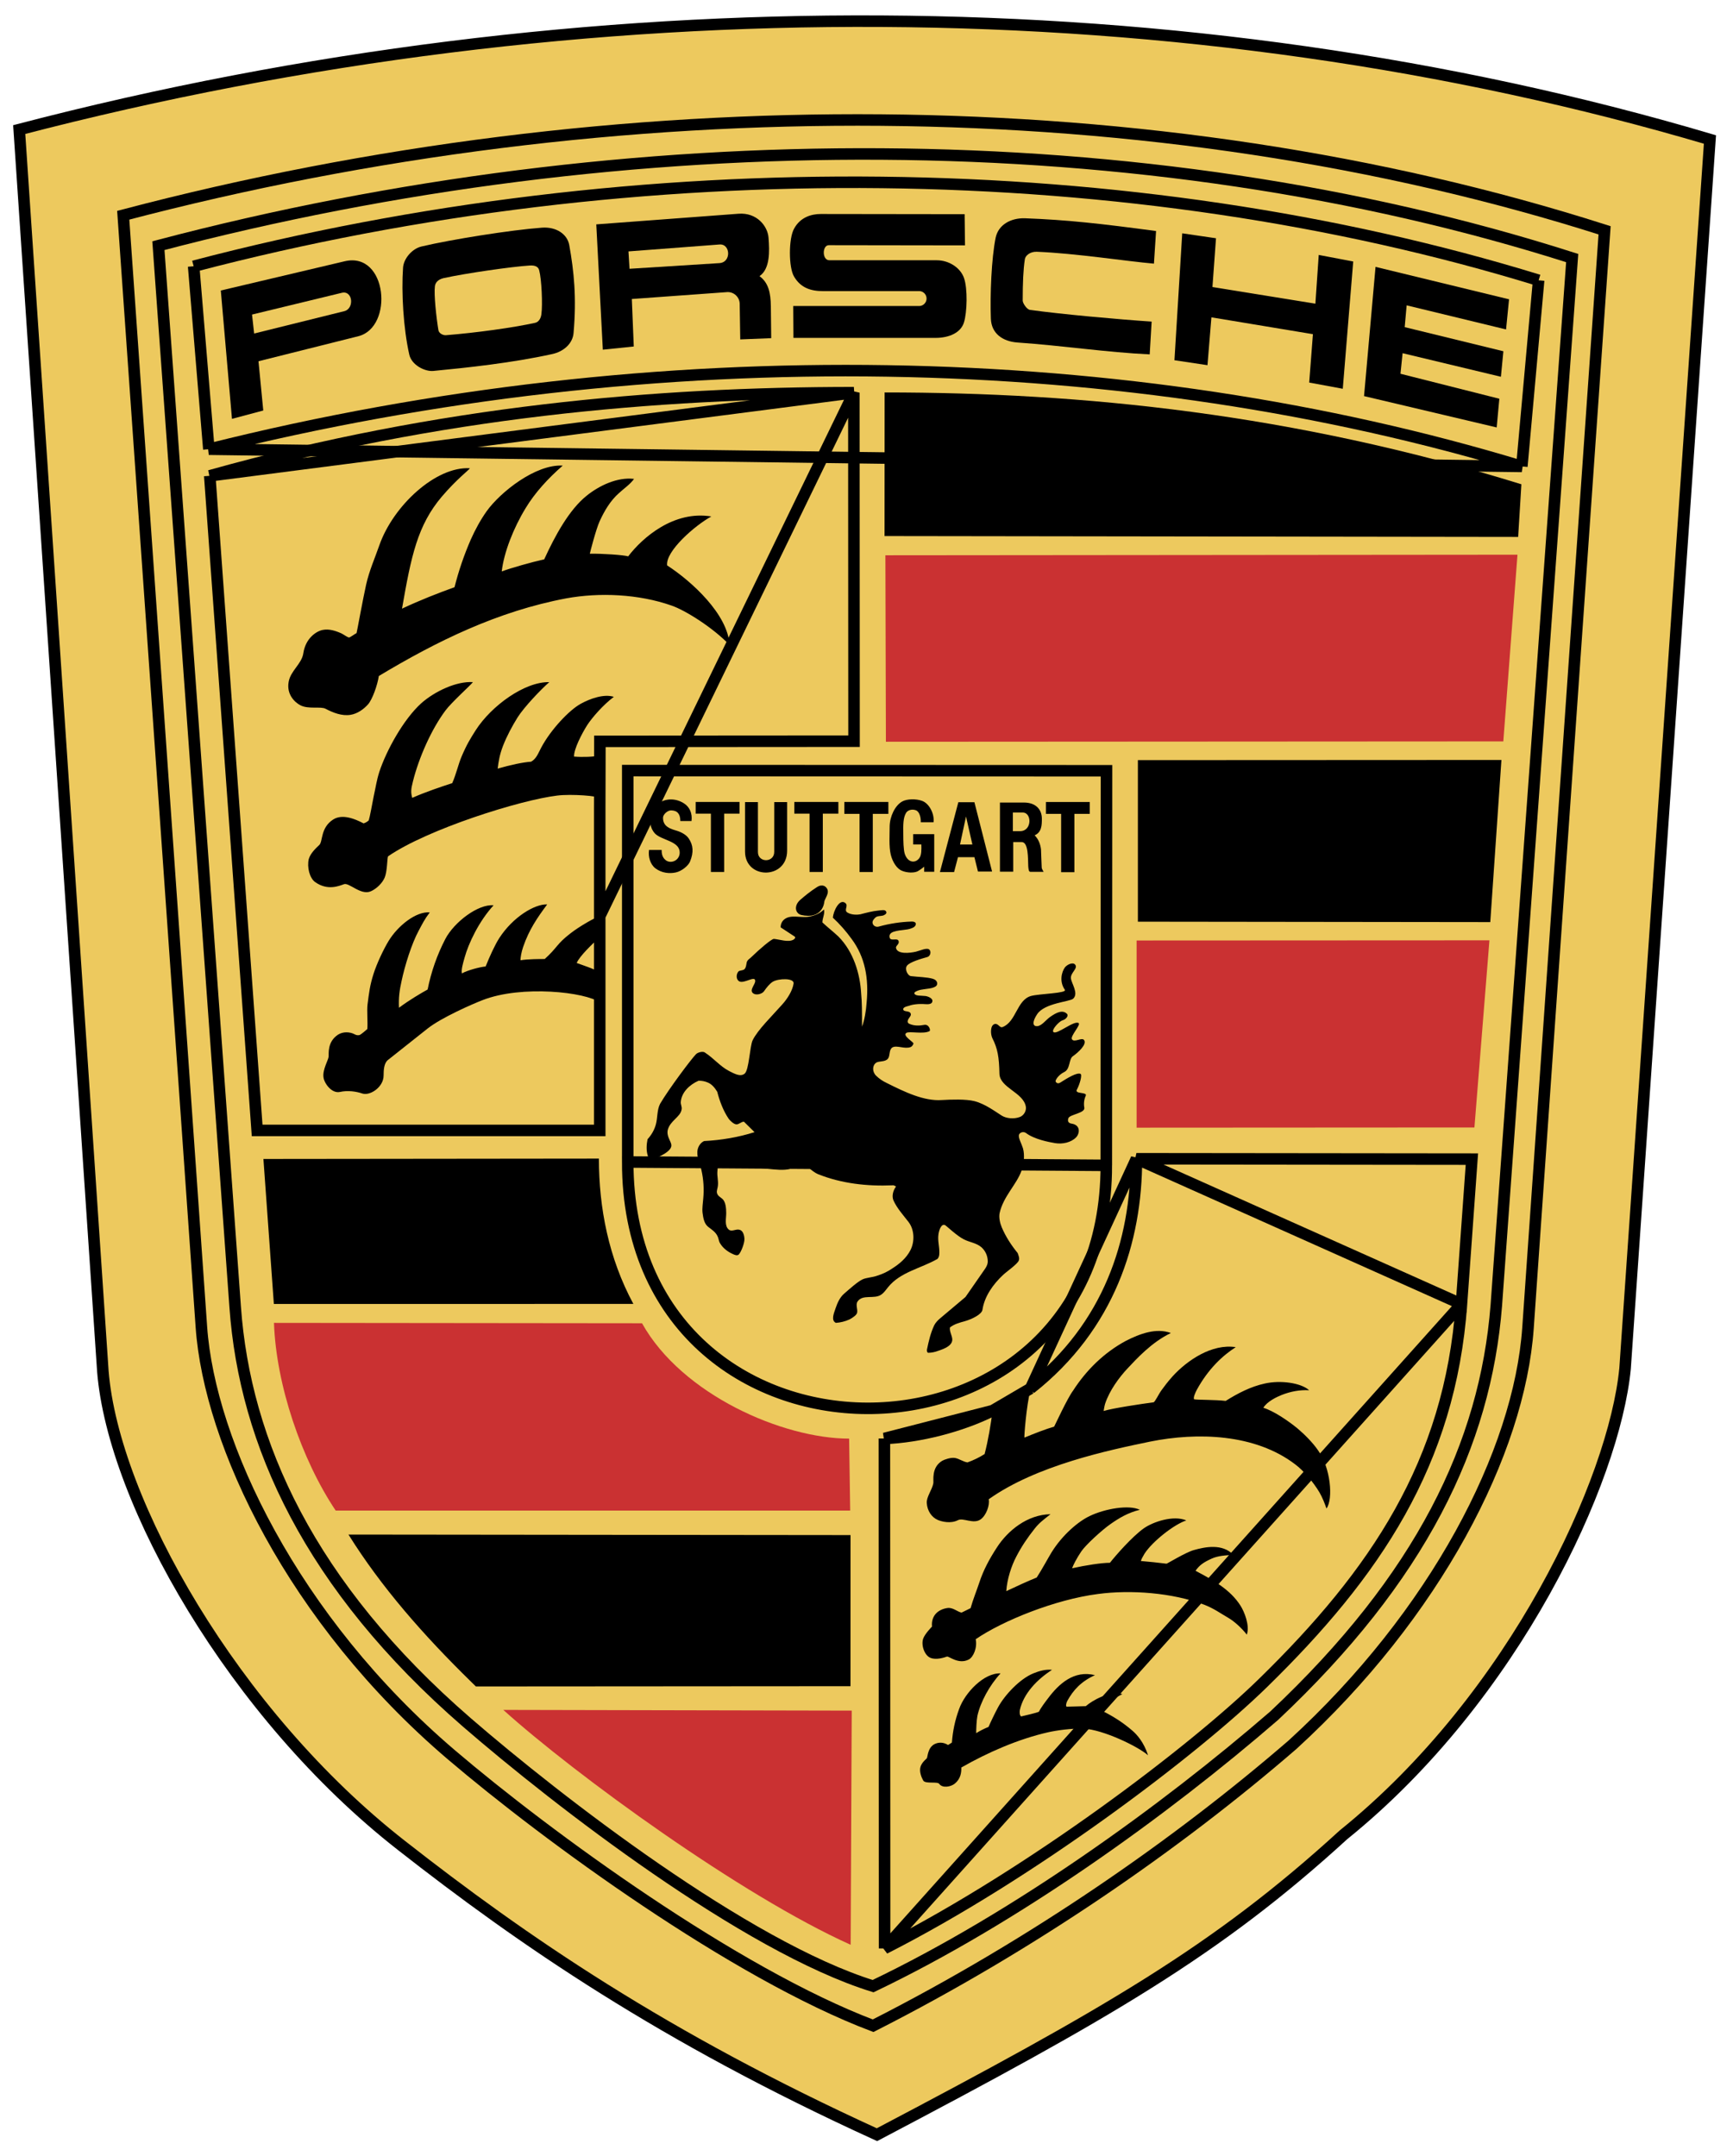 <svg width="82" height="102" viewBox="0 0 82 102" fill="none" xmlns="http://www.w3.org/2000/svg">
<path fill-rule="evenodd" clip-rule="evenodd" d="M63.57 86.81C57.562 92.304 52.39 95.264 41.495 101C31.353 96.371 24.733 91.809 18.993 87.313C11.06 81.115 5.361 71.051 4.867 64.879L0.909 6.13C27.721 -0.864 56.24 -0.705 80.909 6.6L76.893 64.753C76.382 70.019 71.688 80.26 63.57 86.81Z" fill="#EDC95E" stroke="black" stroke-width="0.545" stroke-miterlimit="2.613"/>
<path fill-rule="evenodd" clip-rule="evenodd" d="M72.3 62.828L75.924 10.897C54.693 4.111 29.262 4.011 5.831 10.184L9.53 62.794C9.915 68.261 13.84 76.623 21.363 83.03C25.89 86.888 34.76 93.364 41.312 95.845C48.86 92.013 55.723 87.248 61.162 82.545C67.908 76.38 71.891 68.714 72.3 62.828Z" fill="#EDC95E" stroke="black" stroke-width="0.545" stroke-miterlimit="2.613"/>
<path fill-rule="evenodd" clip-rule="evenodd" d="M60.292 81.174C55.078 85.686 48.057 90.743 41.311 93.972C35.287 92.102 26.383 85.207 22.098 81.5C14.626 75.026 11.588 68.249 11.128 61.842L7.495 11.623C29.805 5.744 54.156 5.744 74.391 12.21L70.801 61.759C70.283 68.35 67.229 74.649 60.292 81.174Z" fill="#EDC95E" stroke="black" stroke-width="0.545" stroke-miterlimit="2.613"/>
<path d="M72.803 13.262C53.615 7.358 30.318 7.039 9.163 12.599M9.163 12.598L9.882 21.254L9.163 12.598ZM9.882 21.254C31.18 15.912 53.489 16.448 72.009 22.068L9.882 21.254ZM72.009 22.068L72.803 13.262L72.009 22.068Z" stroke="black" stroke-width="0.545" stroke-miterlimit="2.613"/>
<path fill-rule="evenodd" clip-rule="evenodd" d="M62.123 15.811L57.32 15.014L57.134 17.278L55.571 17.044L55.939 11.039L57.537 11.273L57.369 13.58L62.24 14.368L62.398 12.062L64.03 12.372L63.536 18.394L61.947 18.1L62.123 15.811ZM38.941 13.774C38.355 13.774 37.886 13.614 37.577 13.094C37.309 12.667 37.309 11.274 37.577 10.813C37.869 10.276 38.396 10.125 38.832 10.125L45.643 10.134L45.661 11.61L39.217 11.601C38.899 11.601 38.891 12.314 39.242 12.314H44.321C44.916 12.314 45.443 12.676 45.61 13.144C45.794 13.648 45.761 14.789 45.61 15.258C45.468 15.728 44.932 15.987 44.262 15.987H37.543L37.534 14.478H43.517C43.606 14.471 43.688 14.431 43.748 14.365C43.809 14.3 43.842 14.214 43.842 14.126C43.842 14.037 43.809 13.951 43.748 13.886C43.688 13.82 43.606 13.78 43.517 13.773H38.941V13.774ZM35 14.373C34.999 14.298 34.982 14.224 34.952 14.155C34.921 14.087 34.878 14.025 34.823 13.973C34.769 13.922 34.705 13.882 34.634 13.855C34.564 13.829 34.49 13.817 34.415 13.82L29.896 14.147L29.988 16.394L28.524 16.545L28.214 10.616L34.942 10.113C35.813 10.046 36.323 10.7 36.364 11.245C36.415 11.891 36.44 12.721 35.938 13.065C36.356 13.375 36.465 13.837 36.474 14.482L36.491 16L35.026 16.059L35 14.373Z" fill="black"/>
<path fill-rule="evenodd" clip-rule="evenodd" d="M34.039 12.449C34.616 12.415 34.566 11.518 34.039 11.568L29.737 11.895L29.787 12.717L34.039 12.449Z" fill="#EDC95E"/>
<path fill-rule="evenodd" clip-rule="evenodd" d="M19.95 11.661C21.331 11.334 24.159 10.882 25.64 10.772C26.318 10.722 26.845 11.074 26.937 11.603C27.155 12.819 27.289 14.076 27.138 15.763C27.096 16.25 26.678 16.635 26.125 16.753C24.226 17.172 22.092 17.398 20.51 17.55C20.108 17.592 19.472 17.273 19.364 16.77C19.088 15.545 18.987 13.834 19.071 12.659C19.105 12.224 19.507 11.762 19.95 11.661Z" fill="black"/>
<path fill-rule="evenodd" clip-rule="evenodd" d="M25.322 15.274C25.515 15.231 25.599 15.022 25.616 14.871C25.682 14.409 25.624 13.201 25.515 12.799C25.482 12.64 25.348 12.539 25.047 12.564C24.226 12.615 22.059 12.925 20.988 13.159C20.703 13.227 20.594 13.394 20.578 13.545C20.527 13.939 20.644 15.021 20.745 15.625C20.77 15.768 20.954 15.868 21.096 15.86C22.544 15.743 24.252 15.508 25.322 15.274Z" fill="#EDC95E"/>
<path fill-rule="evenodd" clip-rule="evenodd" d="M49.053 11.911C48.735 11.903 48.517 12.096 48.493 12.264C48.417 12.759 48.391 13.396 48.391 14.226C48.391 14.335 48.575 14.637 48.735 14.662C50.174 14.864 52.969 15.116 54.492 15.216L54.4 16.767C52.4 16.675 50.308 16.356 48.141 16.205C47.429 16.154 46.91 15.769 46.885 15.082C46.843 13.949 46.91 12.238 47.112 11.24C47.245 10.629 47.831 10.309 48.492 10.327C50.491 10.402 52.082 10.579 54.701 10.931L54.601 12.474C53.33 12.365 50.92 11.987 49.053 11.911ZM16.307 12.362C18.332 11.884 18.642 15.49 16.951 15.909L12.231 17.092L12.457 19.423L10.976 19.817L10.448 13.745L16.307 12.362Z" fill="black"/>
<path fill-rule="evenodd" clip-rule="evenodd" d="M16.285 14.724C16.77 14.614 16.704 13.742 16.184 13.851L11.925 14.883L12.025 15.78L16.285 14.724Z" fill="#EDC95E"/>
<path fill-rule="evenodd" clip-rule="evenodd" d="M66.366 16.711L66.266 17.684L70.944 18.866L70.818 20.224L64.542 18.741L65.086 12.627L71.403 14.161L71.262 15.587L66.558 14.447L66.466 15.478L71.135 16.619L71.018 17.826L66.366 16.711Z" fill="black"/>
<path d="M9.925 22.513L12.167 53.485H28.377V43.353M28.377 43.353V38.263L28.383 36.116L28.385 35.076L40.41 35.068L40.402 18.579L28.377 43.353ZM40.402 18.579C31.046 18.579 20.796 19.468 9.925 22.513L40.402 18.579Z" stroke="black" stroke-width="0.545" stroke-miterlimit="2.613"/>
<path fill-rule="evenodd" clip-rule="evenodd" d="M28.36 37.768C28.36 37.659 27.029 37.558 26.367 37.641C24.61 37.851 20.216 39.235 18.359 40.518C18.317 40.627 18.325 41.239 18.2 41.525C18.091 41.784 17.815 42.053 17.547 42.17C17.07 42.379 16.518 41.742 16.275 41.835C16.024 41.927 15.489 42.145 14.911 41.734C14.652 41.55 14.518 41.03 14.61 40.644C14.694 40.367 14.928 40.149 15.113 39.973C15.28 39.805 15.162 39.16 15.765 38.774C16.183 38.506 16.761 38.724 17.204 38.958C17.305 38.925 17.372 38.883 17.447 38.816C17.505 38.639 17.598 38.102 17.681 37.683C17.782 37.23 17.816 36.936 17.949 36.518C18.284 35.503 19.087 34.044 19.924 33.281C20.585 32.694 21.614 32.224 22.376 32.274C22.3 32.391 21.355 33.238 21.078 33.616C20.425 34.487 19.823 35.83 19.539 36.97C19.438 37.356 19.438 37.499 19.505 37.75C20.125 37.473 20.928 37.205 21.397 37.054C21.581 36.643 21.681 36.173 21.84 35.796C22.091 35.209 22.251 34.957 22.51 34.547C23.255 33.389 24.828 32.249 25.991 32.274C25.605 32.609 24.802 33.448 24.485 33.951C24.226 34.37 23.983 34.823 23.799 35.293C23.64 35.712 23.59 36.023 23.548 36.366C24.15 36.191 24.744 36.065 25.129 36.039C25.389 35.897 25.472 35.62 25.615 35.36C26.058 34.529 26.928 33.599 27.481 33.297C27.924 33.054 28.577 32.819 29.045 32.97C28.543 33.347 28.016 33.95 27.782 34.312C27.539 34.697 27.146 35.444 27.162 35.796C27.573 35.83 28.107 35.808 28.342 35.749L28.36 37.768L28.365 35.621L28.36 37.768Z" fill="black"/>
<path fill-rule="evenodd" clip-rule="evenodd" d="M23.03 24.184C23.666 23.295 25.339 21.954 26.628 22.029C25.925 22.641 25.306 23.32 24.871 24.042C24.302 24.972 23.841 26.139 23.741 27.036C24.168 26.876 25.172 26.591 25.75 26.465C26.26 25.35 26.93 24.117 27.758 23.454C28.352 22.976 29.205 22.565 30.001 22.658C29.817 22.918 29.515 23.119 29.289 23.329C28.878 23.689 28.595 24.176 28.369 24.671C28.201 25.04 27.916 26.147 27.908 26.198C28.485 26.189 29.507 26.256 29.724 26.323C30.402 25.434 31.883 24.143 33.658 24.436C32.888 24.855 31.482 26.08 31.566 26.751C32.72 27.497 34.444 29.065 34.519 30.516C33.733 29.694 32.436 28.881 31.783 28.654C30.218 28.101 28.352 28.025 26.795 28.31C23.549 28.922 20.678 30.331 17.925 31.984C17.858 32.429 17.615 33.099 17.415 33.325C17.214 33.552 16.913 33.77 16.587 33.821C16.177 33.888 15.758 33.72 15.407 33.536C15.181 33.41 14.586 33.569 14.21 33.367C13.951 33.233 13.549 32.856 13.658 32.261C13.75 31.732 14.277 31.414 14.352 30.91C14.461 30.173 14.996 29.853 15.273 29.804C15.574 29.745 15.883 29.846 16.16 29.971C16.276 30.029 16.402 30.131 16.511 30.165C16.62 30.131 16.779 29.996 16.871 29.955C16.896 29.87 17.172 28.336 17.323 27.665C17.473 26.994 17.733 26.423 17.951 25.795C18.603 23.934 20.62 22.055 22.235 22.155C22.152 22.273 21.632 22.65 20.913 23.488C19.75 24.856 19.457 26.307 19.022 28.797C19.917 28.378 20.695 28.077 21.507 27.782C21.7 27.011 21.959 26.256 22.277 25.526C22.486 25.057 22.737 24.595 23.03 24.184Z" fill="black"/>
<path fill-rule="evenodd" clip-rule="evenodd" d="M71.802 26.246L41.894 26.272L41.918 35.095L71.132 35.078L71.802 26.246Z" fill="#CA3132"/>
<path fill-rule="evenodd" clip-rule="evenodd" d="M48.765 65.712C48.556 66.558 48.455 67.984 48.472 68.019C48.983 67.808 49.46 67.623 49.879 67.498C49.911 67.447 50.507 66.148 50.775 65.795C51.401 64.823 52.246 63.992 53.276 63.439C53.92 63.111 54.706 62.81 55.402 63.07C54.489 63.505 53.778 64.294 53.35 64.747C52.958 65.166 52.497 65.786 52.288 66.424C52.254 66.533 52.221 66.759 52.221 66.759C52.647 66.626 54.011 66.424 54.581 66.348C54.648 66.339 54.823 65.962 54.957 65.778C55.125 65.552 55.225 65.409 55.493 65.108C56.18 64.361 57.343 63.564 58.472 63.739C57.853 64.134 57.175 64.763 56.631 65.753C56.555 65.904 56.456 66.113 56.498 66.205C56.665 66.239 57.494 66.222 57.995 66.282C58.572 65.921 59.184 65.602 59.845 65.46C60.589 65.291 61.56 65.426 61.946 65.778C61.493 65.753 61.066 65.837 60.657 65.996C60.422 66.089 59.954 66.307 59.777 66.608C60.222 66.734 60.949 67.213 61.409 67.598C61.727 67.866 62.112 68.252 62.355 68.605C62.966 69.435 63.091 70.927 62.765 71.372C62.673 71.111 62.572 70.853 62.431 70.608C62.137 70.114 61.676 69.577 61.283 69.283C59.384 67.833 56.648 67.757 54.414 68.209C52.497 68.605 49.041 69.326 46.782 70.936C46.84 71.222 46.663 71.698 46.405 71.884C46.061 72.135 45.576 71.791 45.325 71.926C44.983 72.102 44.555 71.992 44.38 71.917C44.078 71.791 43.878 71.481 43.852 71.12C43.827 70.835 44.103 70.491 44.162 70.181C44.188 70.055 44.053 69.435 44.581 69.116C44.681 69.058 44.983 68.948 45.191 68.982C45.4 69.024 45.568 69.158 45.776 69.192C46.061 69.091 46.333 68.958 46.588 68.797C46.757 68.151 46.881 67.404 46.965 66.742L48.765 65.712Z" fill="black"/>
<path d="M48.761 65.692L46.968 66.742M46.968 66.742C45.469 67.489 43.511 67.992 41.847 68.059L46.968 66.742ZM41.847 68.059L41.856 92.187L41.847 68.059ZM41.856 92.187C48.843 88.632 56.508 82.812 59.772 79.617C65.052 74.457 68.609 69.233 69.152 61.701L41.856 92.187ZM69.152 61.702L69.645 54.842L53.771 54.825L69.152 61.702ZM53.772 54.825C53.772 58.716 52.483 62.746 48.761 65.692L53.772 54.825Z" stroke="black" stroke-width="0.545" stroke-miterlimit="2.613"/>
<path fill-rule="evenodd" clip-rule="evenodd" d="M49.054 74.638C49.306 74.252 49.607 73.689 49.757 73.446C50.284 72.599 51.045 71.97 51.565 71.727C52.276 71.384 53.422 71.182 53.933 71.434C53.372 71.569 52.946 71.828 52.551 72.105C52.15 72.381 51.363 73.103 51.162 73.405C50.937 73.74 50.785 74.042 50.727 74.201C51.362 74.059 52.125 73.941 52.518 73.941C52.803 73.581 53.556 72.717 54.116 72.314C54.568 71.996 55.531 71.677 56.133 71.937C55.556 72.122 54.535 72.927 54.158 73.505C54.075 73.64 53.999 73.783 53.983 73.857C54.292 73.883 54.878 73.941 55.196 73.984C55.229 73.984 56.1 73.447 56.493 73.338C57.004 73.195 57.841 73.011 58.367 73.573C57.983 73.581 57.622 73.614 57.338 73.741C56.929 73.926 56.752 74.06 56.568 74.319C57.371 74.747 58.209 75.192 58.703 75.981C58.877 76.258 59.146 76.911 58.995 77.339C58.744 77.02 58.401 76.71 58.125 76.55C57.732 76.323 57.447 76.106 56.97 75.921C55.472 75.359 53.513 75.208 51.948 75.418C49.924 75.678 47.438 76.685 46.167 77.557C46.251 77.95 46.058 78.412 45.832 78.521C45.355 78.764 44.896 78.353 44.811 78.378C44.685 78.42 44.3 78.554 44.024 78.437C43.748 78.328 43.573 77.841 43.682 77.53C43.764 77.296 44.1 76.96 44.1 76.96C44.049 76.449 44.384 76.139 44.845 76.079C45.105 76.055 45.289 76.256 45.498 76.298C45.691 76.206 45.824 76.139 45.925 76.088C46.042 75.669 46.218 75.241 46.334 74.889C46.527 74.294 46.812 73.765 47.172 73.212C47.689 72.415 48.611 71.66 49.708 71.643C49.373 71.904 49.18 72.047 48.971 72.307C48.612 72.759 48.335 73.17 48.084 73.656C47.858 74.083 47.649 74.721 47.614 75.283C48.017 75.091 48.636 74.805 49.054 74.638ZM48.892 79.174C49.177 79.057 49.478 78.973 49.779 79.006C49.076 79.459 48.431 80.122 48.255 80.909C48.239 80.994 48.239 81.161 48.315 81.211C48.515 81.161 49.025 81.052 49.16 80.986C49.243 80.81 49.452 80.533 49.594 80.348C50.096 79.677 50.817 79.006 51.811 79.258C51.16 79.551 50.783 79.962 50.498 80.482C50.448 80.575 50.414 80.75 50.48 80.75C50.648 80.75 51.285 80.725 51.376 80.725C51.669 80.465 52.523 79.97 53.109 80.155C52.817 80.293 52.548 80.477 52.314 80.7C52.257 80.767 52.18 80.851 52.164 80.952C52.683 81.211 53.142 81.505 53.57 81.875C53.796 82.067 54.122 82.428 54.322 83.048C53.821 82.613 52.18 81.833 51.285 81.791C50.7 81.766 49.971 81.875 49.603 81.958C48.189 82.277 46.732 82.915 45.486 83.628C45.494 83.871 45.453 84.165 45.176 84.391C44.992 84.542 44.591 84.617 44.44 84.4C44.357 84.282 43.812 84.407 43.694 84.257C43.694 84.257 43.552 84.038 43.535 83.778C43.519 83.502 43.703 83.334 43.854 83.191C43.896 83.142 43.888 82.672 44.238 82.511C44.456 82.411 44.674 82.446 44.858 82.562C44.934 82.52 44.992 82.478 45.041 82.446C45.083 81.9 45.184 81.397 45.385 80.852C45.661 80.08 46.565 79.14 47.343 79.174C46.817 79.744 46.39 80.533 46.247 81.187C46.206 81.397 46.19 81.807 46.19 82.001C46.376 81.886 46.571 81.788 46.774 81.707C46.858 81.506 47.101 81.003 47.226 80.776C47.545 80.189 48.256 79.434 48.892 79.174Z" fill="black"/>
<path fill-rule="evenodd" clip-rule="evenodd" d="M12.964 62.59C13.064 65.508 14.253 69.031 15.884 71.472H40.228L40.178 68.066C37.048 68.066 32.27 65.995 30.378 62.608L12.964 62.59Z" fill="#CA3132"/>
<path d="M52.347 55.137L52.356 36.468L29.703 36.46V54.977M29.702 54.977C29.702 70.493 52.347 70.493 52.347 55.137L29.702 54.977Z" stroke="black" stroke-width="0.545" stroke-miterlimit="2.613"/>
<path fill-rule="evenodd" clip-rule="evenodd" d="M36.998 47.542C37.266 47.249 37.501 46.863 37.55 46.536C37.592 46.267 36.839 46.285 36.562 46.452C36.412 46.545 36.269 46.729 36.152 46.897C36.069 47.023 35.767 47.123 35.617 46.98C35.458 46.83 35.743 46.569 35.734 46.41C35.734 46.142 35.223 46.545 34.989 46.436C34.83 46.36 34.822 46.117 34.931 45.975C34.989 45.898 35.157 45.933 35.232 45.849C35.308 45.765 35.308 45.639 35.333 45.53C35.367 45.404 35.5 45.346 35.584 45.253C35.902 44.943 36.505 44.415 36.621 44.423C36.897 44.449 37.291 44.591 37.533 44.465C37.583 44.44 37.675 44.357 37.592 44.306L36.939 43.878C36.936 43.811 36.948 43.743 36.974 43.681C36.999 43.619 37.039 43.563 37.089 43.517C37.39 43.249 37.859 43.433 38.252 43.375C38.528 43.333 38.788 43.224 38.988 43.031C39.039 43.232 38.913 43.433 38.913 43.643C39.164 43.878 39.424 44.079 39.666 44.306C40.386 45.027 40.696 46.075 40.746 46.998C40.788 47.425 40.788 47.862 40.788 48.575C40.905 48.273 40.98 47.828 41.005 47.442C41.114 46.302 40.938 45.287 40.294 44.423C40.032 44.059 39.735 43.722 39.407 43.417C39.44 43.082 39.725 42.511 39.993 42.721C40.169 42.855 39.91 43.056 40.094 43.174C40.295 43.3 40.588 43.283 40.713 43.258C41.006 43.182 41.29 43.107 41.557 43.082C41.684 43.073 41.892 43.015 41.934 43.141C41.968 43.224 41.876 43.283 41.784 43.317C41.675 43.35 41.508 43.325 41.416 43.418C41.34 43.493 41.265 43.577 41.29 43.686C41.323 43.812 41.458 43.879 41.591 43.837C42.096 43.697 42.616 43.618 43.139 43.602C43.416 43.602 43.357 43.803 43.223 43.879C43.132 43.928 42.988 43.971 42.897 43.979C42.403 44.038 42.035 44.072 42.094 44.357C42.136 44.55 42.445 44.365 42.511 44.507C42.587 44.658 42.378 44.742 42.395 44.843C42.445 45.161 43.056 45.095 43.34 45.027C43.549 44.977 43.884 44.809 43.986 44.944C44.077 45.06 44.002 45.245 43.884 45.279C43.583 45.363 43.064 45.513 42.922 45.682C42.788 45.841 42.947 46.168 43.106 46.184C43.465 46.227 43.859 46.227 44.144 46.311C44.252 46.344 44.345 46.419 44.345 46.537C44.345 46.663 44.219 46.705 44.119 46.738C43.926 46.797 43.6 46.797 43.423 46.872C43.365 46.898 43.248 46.94 43.265 47.007C43.315 47.133 43.566 47.099 43.775 47.124C43.893 47.133 44.119 47.224 44.119 47.35C44.119 47.484 44.001 47.526 43.791 47.51C43.465 47.484 43.165 47.526 43.022 47.585C42.979 47.602 42.73 47.635 42.737 47.753C42.754 47.895 43.022 47.803 43.088 47.946C43.147 48.08 42.963 48.156 42.947 48.323C42.947 48.391 42.979 48.424 43.047 48.449C43.265 48.542 43.516 48.533 43.733 48.491C43.959 48.449 44.043 48.751 43.985 48.785C43.691 48.944 43.038 48.777 42.888 48.869C42.679 49.003 43.239 49.305 43.222 49.373C43.206 49.448 43.139 49.523 43.088 49.54C42.805 49.649 42.437 49.44 42.227 49.557C42.052 49.666 42.127 49.942 42.018 50.086C41.883 50.261 41.582 50.186 41.449 50.287C41.273 50.413 41.264 50.714 41.458 50.899C41.608 51.041 41.75 51.142 41.943 51.233C42.814 51.67 43.718 52.106 44.563 52.047C44.998 52.022 45.708 51.998 46.102 52.098C46.613 52.224 47.13 52.618 47.4 52.785C47.617 52.919 47.968 52.954 48.245 52.853C48.445 52.785 48.578 52.551 48.538 52.35C48.411 51.679 47.307 51.469 47.29 50.798C47.274 50.027 47.207 49.608 46.955 49.12C46.864 48.936 46.846 48.508 47.065 48.45C47.24 48.408 47.298 48.652 47.441 48.593C48.086 48.34 48.11 47.317 48.78 47.124C49.173 47.015 50.495 46.998 50.386 46.831C50.111 46.437 50.236 45.984 50.386 45.774C50.487 45.64 50.764 45.505 50.872 45.64C51.023 45.816 50.646 46.025 50.672 46.286C50.697 46.529 51.048 46.998 50.781 47.25C50.621 47.4 49.424 47.451 49.073 47.988C48.855 48.315 48.831 48.575 49.09 48.55C49.299 48.525 49.474 48.273 49.666 48.131C50.01 47.88 50.286 47.778 50.479 47.962C50.58 48.055 50.446 48.231 50.261 48.281C50.111 48.331 49.743 48.726 49.842 48.826C49.993 48.985 50.83 48.256 51.04 48.407C51.148 48.491 50.629 49.028 50.721 49.171C50.83 49.346 51.182 49.07 51.291 49.204C51.449 49.406 51.014 49.8 50.763 49.975C50.571 50.102 50.646 50.571 50.37 50.714C50.06 50.864 49.918 51.132 49.951 51.174C49.985 51.241 50.06 51.291 50.177 51.216C50.519 50.998 50.947 50.738 51.122 50.806C51.223 50.848 51.082 51.325 50.955 51.552C50.829 51.778 51.466 51.653 51.373 51.845C51.294 52.022 51.271 52.218 51.306 52.407C51.357 52.668 50.621 52.726 50.554 52.903C50.479 53.105 50.629 53.154 50.705 53.163C51.148 53.23 51.089 53.641 50.913 53.817C50.68 54.053 50.277 54.145 49.926 54.086C49.625 54.035 48.947 53.909 48.546 53.607C48.42 53.516 48.236 53.582 48.21 53.708C48.185 53.851 48.336 54.111 48.403 54.329C48.496 54.656 48.445 55.067 48.336 55.386C48.103 56.048 47.474 56.601 47.298 57.398C47.257 57.609 47.316 57.868 47.4 58.07C47.583 58.505 47.851 58.917 48.152 59.285C48.194 59.403 48.253 59.537 48.203 59.646C48.136 59.814 47.617 60.174 47.467 60.317C46.99 60.761 46.58 61.34 46.487 61.969C46.453 62.195 45.969 62.422 45.642 62.514C45.4 62.58 45.149 62.648 44.947 62.807C44.923 62.992 45.031 63.152 45.056 63.335C45.098 63.654 44.697 63.814 44.386 63.914C44.239 63.971 44.084 64.002 43.926 64.006C43.869 64.006 43.851 63.906 43.86 63.856C43.951 63.42 44.035 63.068 44.202 62.708C44.27 62.573 44.379 62.464 44.488 62.372L45.684 61.365L46.621 60.015C46.704 59.889 46.738 59.781 46.738 59.689C46.738 59.428 46.629 59.185 46.445 59.018C46.211 58.808 45.868 58.775 45.608 58.639C45.274 58.473 44.788 58.002 44.721 57.968C44.537 57.876 44.429 58.211 44.404 58.405C44.362 58.698 44.453 58.975 44.446 59.268C44.446 59.403 44.429 59.479 44.362 59.562C43.576 60.014 42.596 60.182 42.019 60.904C41.918 61.03 41.827 61.165 41.693 61.256C41.365 61.483 40.822 61.223 40.579 61.575C40.471 61.735 40.596 61.945 40.554 62.12C40.529 62.221 40.337 62.355 40.187 62.431C39.986 62.521 39.77 62.575 39.551 62.59C39.308 62.473 39.459 62.129 39.542 61.885C39.626 61.634 39.743 61.383 39.935 61.214C40.221 60.964 40.579 60.645 40.806 60.535C40.998 60.443 41.291 60.443 41.525 60.351C41.772 60.275 42.007 60.162 42.22 60.015C42.563 59.798 42.881 59.529 43.074 59.159C43.291 58.741 43.267 58.179 42.99 57.818C42.739 57.491 42.446 57.172 42.279 56.803C42.187 56.602 42.254 56.325 42.397 56.14C42.388 56.133 42.288 56.065 42.229 56.082C41.032 56.133 39.819 55.999 38.706 55.554C38.413 55.436 38.112 55.059 37.903 55.035C37.71 55.009 37.593 55.252 37.4 55.302C37.09 55.386 36.689 55.336 36.329 55.302C35.911 55.26 35.04 55.075 34.413 54.875C34.312 54.892 34.204 54.908 34.111 54.968C33.978 55.059 33.953 55.26 33.944 55.429C33.927 55.655 33.994 55.864 33.969 56.099C33.961 56.217 33.894 56.343 33.927 56.452C33.961 56.586 34.094 56.645 34.187 56.729C34.337 56.872 34.362 57.164 34.362 57.399C34.362 57.66 34.27 58.003 34.488 58.18C34.622 58.289 34.806 58.146 34.974 58.18C35.158 58.213 35.216 58.44 35.224 58.615C35.233 58.816 35.066 59.244 34.957 59.353C34.881 59.429 34.755 59.371 34.664 59.328C34.422 59.219 34.195 59.043 34.062 58.809C34.004 58.707 34.004 58.582 33.944 58.474C33.852 58.29 33.685 58.181 33.518 58.054C33.317 57.903 33.275 57.627 33.242 57.383C33.217 57.157 33.259 56.938 33.275 56.712C33.318 56.263 33.29 55.81 33.191 55.37C33.116 55.035 32.932 54.699 33.016 54.364C33.058 54.204 33.166 54.054 33.317 53.987C34.129 53.945 34.932 53.81 35.702 53.566L35.2 53.071C35.074 53.071 34.974 53.198 34.849 53.198C34.715 53.198 34.531 53.005 34.481 52.937C34.221 52.552 34.054 52.108 33.937 51.655C33.828 51.479 33.694 51.302 33.493 51.219C33.353 51.157 33.202 51.129 33.05 51.135C32.631 51.319 32.246 51.68 32.212 52.141C32.204 52.259 32.271 52.36 32.254 52.476C32.23 52.678 32.078 52.812 31.936 52.955C31.794 53.097 31.66 53.24 31.602 53.441C31.552 53.608 31.61 53.784 31.685 53.944C31.736 54.053 31.794 54.162 31.752 54.279C31.651 54.556 30.991 54.841 30.799 54.841C30.732 54.841 30.673 54.749 30.648 54.673C30.573 54.422 30.59 54.154 30.64 53.901C30.816 53.709 30.95 53.483 31.025 53.231C31.125 52.897 31.075 52.535 31.234 52.224C31.652 51.512 32.723 50.087 32.933 49.877C33.025 49.784 33.251 49.734 33.343 49.792C33.795 50.086 34.063 50.447 34.497 50.673C34.732 50.79 35.025 50.967 35.234 50.799C35.443 50.631 35.477 49.508 35.611 49.222C35.852 48.725 36.53 48.071 36.998 47.542ZM45.328 40.557L45.144 41.261H44.474L45.345 37.956H46.106L46.942 41.236H46.274L46.106 40.557H45.328ZM43.569 38.906C43.578 38.688 43.511 38.403 43.336 38.336C43.15 38.269 42.959 38.327 42.876 38.453C42.733 38.688 42.733 39.007 42.741 39.492C42.741 39.786 42.75 40.198 42.808 40.39C42.95 40.835 43.327 40.861 43.511 40.583C43.603 40.449 43.603 40.189 43.595 39.955H43.209V39.468H44.205V41.246H43.729V41.003C43.72 41.02 43.511 41.178 43.41 41.229C43.243 41.305 42.925 41.305 42.666 41.195C42.448 41.103 42.24 40.81 42.147 40.433C42.056 40.038 42.096 39.526 42.096 39.09C42.105 38.629 42.347 38.117 42.682 37.925C42.917 37.79 43.352 37.79 43.628 37.891C43.963 38.009 44.221 38.495 44.172 38.905H43.569V38.906ZM32.359 38.007C32.627 38.174 32.769 38.484 32.72 38.846H32.191C32.191 38.511 32.049 38.35 31.765 38.342C31.59 38.333 31.372 38.535 31.372 38.686C31.363 39.13 31.757 39.223 32.025 39.306C32.225 39.366 32.468 39.491 32.585 39.667C32.803 39.985 32.828 40.322 32.652 40.758C32.569 40.967 32.251 41.218 31.983 41.277C31.682 41.344 31.313 41.311 31.012 41.084C30.77 40.899 30.661 40.538 30.711 40.212H31.305C31.305 40.371 31.33 40.488 31.397 40.589C31.447 40.657 31.539 40.765 31.699 40.774C31.762 40.779 31.825 40.77 31.884 40.747C31.943 40.724 31.997 40.689 32.041 40.644C32.084 40.598 32.118 40.543 32.138 40.483C32.158 40.423 32.166 40.359 32.158 40.296C32.125 39.785 31.271 39.751 30.978 39.423C30.627 39.021 30.736 38.375 31.021 38.115C31.414 37.747 31.95 37.747 32.359 38.007ZM49.257 40.193C49.264 40.319 49.273 40.764 49.29 41.049C49.299 41.133 49.382 41.242 49.382 41.25H48.754C48.671 41.25 48.662 41.099 48.653 40.973C48.637 40.638 48.67 39.841 48.344 39.841H47.942V41.242H47.314V37.971H48.444C49.013 37.971 49.298 38.298 49.298 38.742C49.298 39.036 49.289 39.38 48.955 39.522C49.13 39.69 49.23 39.942 49.257 40.193Z" fill="black"/>
<path fill-rule="evenodd" clip-rule="evenodd" d="M48.395 38.444H47.925V39.325H48.268C48.838 39.325 48.83 38.444 48.395 38.444Z" fill="#EDC95E"/>
<path fill-rule="evenodd" clip-rule="evenodd" d="M34.265 41.256H33.637V38.497H32.917V37.944H34.992V38.497H34.265V41.256ZM38.305 41.256V38.497H37.585V37.944H39.669V38.497H38.933V41.256H38.305ZM39.951 37.944H42.035V38.507H41.298V41.257H40.67V38.507H39.951V37.944ZM50.837 38.507V41.266H50.209V38.507H49.489V37.945H51.565V38.507H50.837ZM36.634 40.306V37.95H37.244V40.248C37.244 41.623 35.253 41.623 35.253 40.29V37.95H35.863V40.315C35.863 40.827 36.634 40.827 36.634 40.306Z" fill="black"/>
<path d="M38.044 42.781C38.228 42.622 38.487 42.403 38.789 42.211C39.057 42.034 38.755 42.437 38.739 42.605C38.688 43.057 38.345 43.108 37.969 43.024C37.902 43.008 37.927 42.881 38.044 42.781Z" stroke="black" stroke-width="0.545" stroke-miterlimit="2.613"/>
<path fill-rule="evenodd" clip-rule="evenodd" d="M53.781 53.354L69.765 53.345L70.475 44.49L53.781 44.498V53.354ZM40.301 80.936L23.815 80.902C27.213 83.963 35.079 89.692 40.251 92.015L40.301 80.936Z" fill="#CA3132"/>
<path fill-rule="evenodd" clip-rule="evenodd" d="M28.377 46.012V47.429C27.724 46.943 24.695 46.591 22.829 47.321C22.377 47.496 20.904 48.134 20.235 48.662L18.352 50.155C18.167 50.305 18.151 50.633 18.151 50.885C18.151 51.438 17.507 51.857 17.147 51.739C16.854 51.639 16.452 51.581 16.084 51.664C15.691 51.748 15.339 51.253 15.306 50.968C15.256 50.616 15.532 50.155 15.548 50.004C15.565 49.861 15.473 49.299 15.992 48.955C16.226 48.804 16.553 48.812 16.786 48.939C16.855 48.979 16.936 48.991 17.012 48.972C17.096 48.939 17.322 48.737 17.381 48.687C17.406 48.352 17.356 47.823 17.39 47.53C17.464 46.959 17.498 46.633 17.674 46.079C17.824 45.601 18.151 44.905 18.393 44.511C18.829 43.798 19.691 43.11 20.335 43.169C20.083 43.504 20 43.681 19.816 44.025C19.473 44.654 19.155 45.694 19.005 46.397C18.904 46.85 18.854 47.203 18.878 47.681C19.372 47.312 19.891 47.01 20.234 46.816C20.4 45.984 20.681 45.18 21.071 44.427C21.489 43.63 22.619 42.766 23.355 42.833C22.661 43.588 22.167 44.636 21.983 45.307C21.908 45.575 21.815 45.886 21.857 46.054C22.133 45.903 22.703 45.752 22.979 45.727C23.163 45.265 23.414 44.712 23.623 44.385C24.276 43.379 25.305 42.766 25.891 42.791C25.431 43.412 25.037 43.974 24.753 44.804C24.669 45.047 24.627 45.307 24.627 45.433C24.987 45.374 25.547 45.374 25.774 45.374C26.384 44.825 26.324 44.674 26.996 44.158C27.414 43.831 28.192 43.386 28.376 43.352V44.344C28.058 44.63 27.414 45.244 27.288 45.563C27.565 45.665 28.117 45.836 28.377 46.012Z" fill="black"/>
<path fill-rule="evenodd" clip-rule="evenodd" d="M46.01 39.956L45.709 38.631L45.425 39.956H46.01Z" fill="#EDC95E"/>
<path fill-rule="evenodd" clip-rule="evenodd" d="M71.043 35.957L53.841 35.965V43.608L70.515 43.628L71.022 36.259L71.043 35.957ZM71.834 25.404L71.987 22.913C61.193 19.57 51.212 18.568 41.857 18.568L41.853 25.363L71.834 25.404ZM29.969 61.693C28.8 59.527 28.338 57.148 28.338 54.818L12.464 54.835L12.958 61.695L29.969 61.693ZM40.242 79.78L40.244 72.63L16.488 72.605C18.03 75.075 20.011 77.343 22.321 79.6C22.384 79.663 22.45 79.727 22.517 79.792L40.242 79.78Z" fill="black"/>
</svg>
